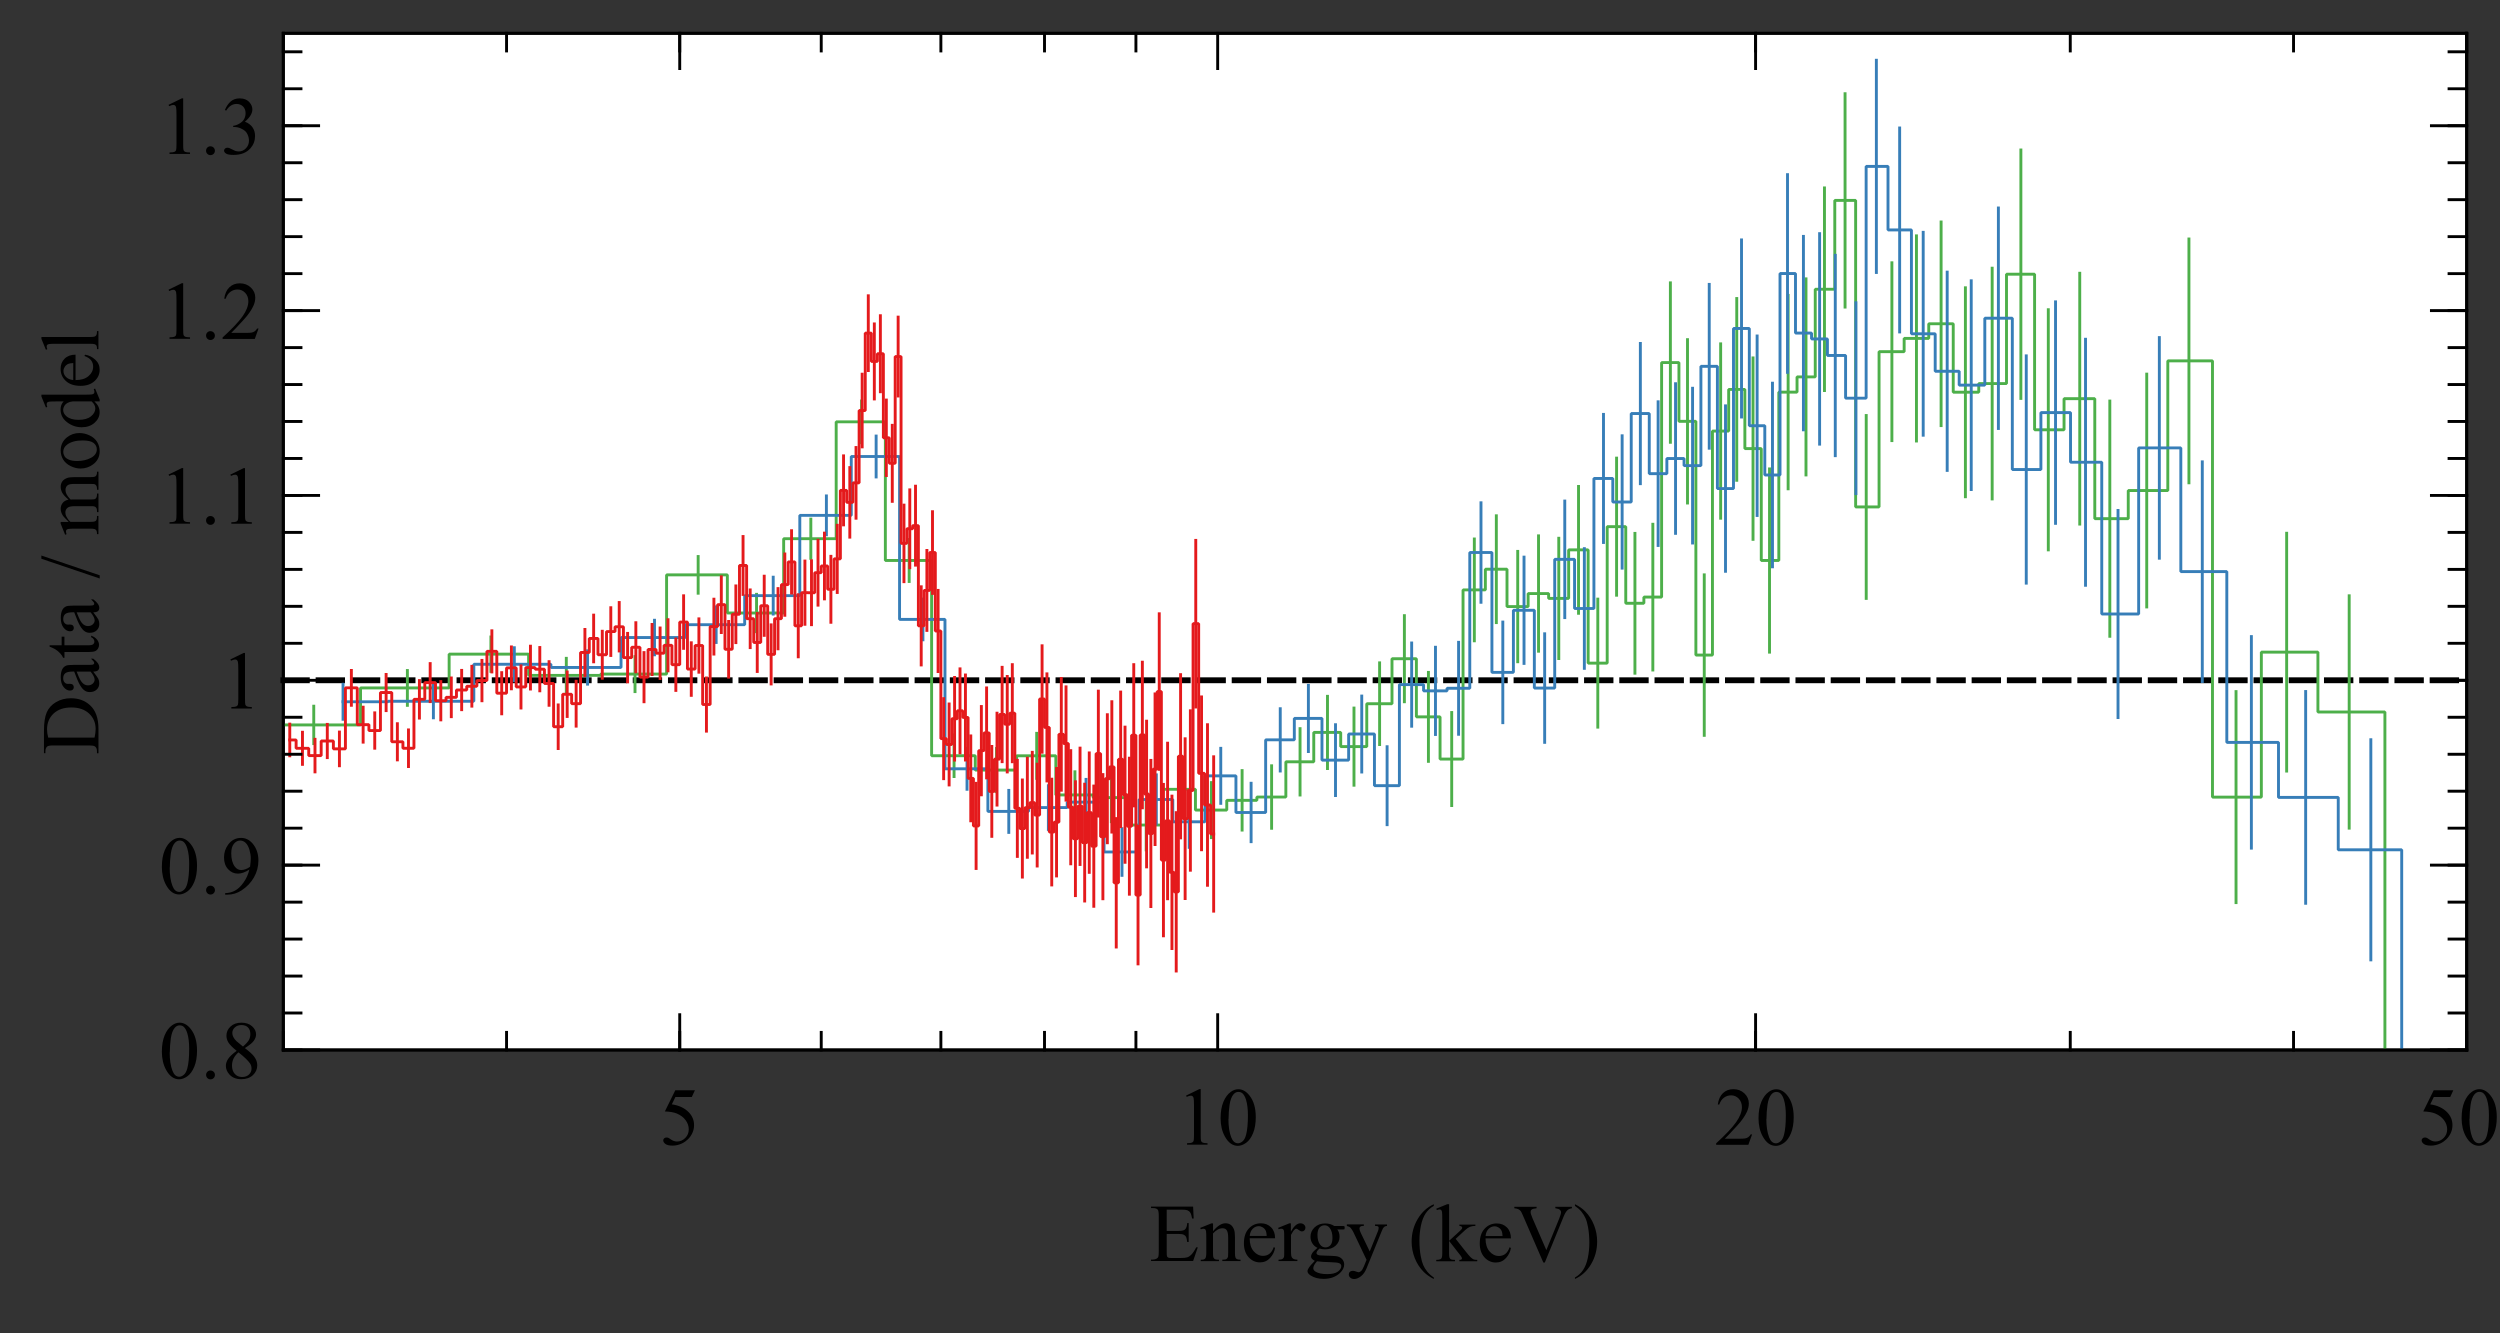 <?xml version="1.0" standalone="no"?>
<!DOCTYPE svg PUBLIC "-//W3C//DTD SVG 1.1//EN"
  "http://www.w3.org/Graphics/SVG/1.1/DTD/svg11.dtd">
<svg width="566.92px" height="302.36px" version="1.1"
    xmlns="http://www.w3.org/2000/svg"
    xmlns:xlink="http://www.w3.org/1999/xlink">
<rect width="100%" height="100%" fill="#333333" stroke="none"/>
<desc>Veusz output document</desc>
<defs>
<clipPath id="c0">
<path d="m0,0l566.92,0l0,302.36l-566.92,0l0,-302.36"/>
</clipPath>
<clipPath id="c1">
<path d="m64.25,7.55l495.11,0l0,230.55l-495.11,0l0,-230.55"/>
</clipPath>
</defs>
<g stroke-linejoin="bevel" stroke-linecap="square" stroke="#000000" fill-rule="evenodd">
<g clip-path="url(#c0)">
<g fill="#ffffff" stroke-width="0.66">
<path d="m64.25,7.55l495.11,0l0,230.55l-495.11,0l0,-230.55"/>
</g>
<g fill="#000000" stroke-dasharray="5.33,2.66" stroke-linecap="butt" stroke-width="1.33">
<g transform="translate(64.25,154.27)">
<path d="M0,0l495.11,0"/>
</g>
</g>
</g>
<g clip-path="url(#c1)">
<g fill="none" stroke="#4daf4a" stroke-width="0.66">
<polyline fill="none" points="63.58,164.39 71.15,164.39 81.76,164.39 81.76,156 92.38,156 101.85,156 101.85,148.34 111.32,148.34 119.87,148.34 119.87,153.15 128.42,153.15 136.21,153.15 136.21,152.86 144,152.86 151.16,152.86 151.16,130.36 158.32,130.36 164.94,130.36 164.94,139.01 171.56,139.01 177.71,139.01 177.71,122.16 183.87,122.16 189.62,122.16 189.62,95.66 195.37,95.66 200.77,95.66 200.77,127.1 206.17,127.1 211.26,127.1 211.26,171.38 216.35,171.38 221.16,171.38 221.16,174.63 225.97,174.63 230.53,174.63 230.53,171.39 235.09,171.39 239.43,171.39 239.43,180.27 243.76,180.27 247.89,180.27 247.89,180.87 252.02,180.87 255.97,180.87 255.97,187.09 259.92,187.09 263.69,187.09 263.69,178.99 267.47,178.99 271.09,178.99 271.09,183.7 274.71,183.7 278.19,183.7 278.19,181.49 281.67,181.49 285.02,181.49 285.02,180.74 288.36,180.74 291.59,180.74 291.59,172.75 294.81,172.75 297.92,172.75 297.92,166.09 301.03,166.09 304.03,166.09 304.03,169.31 307.04,169.31 309.94,169.31 309.94,159.58 312.85,159.58 315.66,159.58 315.66,149.38 318.47,149.38 321.19,149.38 321.19,162.56 323.92,162.56 326.56,162.56 326.56,172.13 329.2,172.13 331.77,172.13 331.77,133.77 334.33,133.77 336.83,133.77 336.83,129.08 339.32,129.08 341.74,129.08 341.74,137.55 344.17,137.55 346.53,137.55 346.53,134.6 348.89,134.6 351.18,134.6 351.18,135.7 353.48,135.7 355.72,135.7 355.72,124.69 357.96,124.69 360.14,124.69 360.14,150.38 362.33,150.38 364.46,150.38 364.46,119.43 366.59,119.43 368.67,119.43 368.67,136.8 370.75,136.8 372.78,136.8 372.78,135.4 374.81,135.4 376.8,135.4 376.8,82.22 378.79,82.22 380.73,82.22 380.73,95.54 382.67,95.54 384.57,95.54 384.57,148.55 386.47,148.55 388.33,148.55 388.33,97.75 390.19,97.75 392.01,97.75 392.01,88.31 393.84,88.31 395.68,88.31 395.68,101.73 397.53,101.73 399.4,101.73 399.4,127.1 401.27,127.1 403.38,127.1 403.38,88.92 405.49,88.92 407.51,88.92 407.51,85.47 409.54,85.47 411.64,85.47 411.64,65.59 413.73,65.59 416.07,65.59 416.07,45.44 418.4,45.44 420.8,45.44 420.8,114.96 423.2,114.96 426.11,114.96 426.11,79.75 429.02,79.75 431.8,79.75 431.8,76.74 434.59,76.74 437.38,76.74 437.38,73.42 440.18,73.42 442.93,73.42 442.93,88.94 445.69,88.94 448.72,88.94 448.72,86.98 451.76,86.98 455.01,86.98 455.01,62.18 458.27,62.18 461.38,62.18 461.38,97.46 464.49,97.46 468.06,97.46 468.06,90.41 471.62,90.41 475.03,90.41 475.03,117.62 478.44,117.62 482.62,117.62 482.62,111.24 486.81,111.24 491.59,111.24 491.59,81.83 496.38,81.83 501.72,81.83 501.72,180.76 507.06,180.76 512.8,180.76 512.8,147.88 518.54,147.88 525.63,147.88 525.63,161.46 532.72,161.46 540.82,161.46 540.82,238.77"/>
</g>
<g fill="none" stroke="#4daf4a" stroke-linecap="butt" stroke-width="0.66">
<path d="M71.15,168.63l0,-8.49M92.38,159.95l0,-7.9M111.32,152.24l0,-7.79M128.42,157.03l0,-7.74M144,156.83l0,-7.93M158.32,134.52l0,-8.32M171.56,143.25l0,-8.47M183.87,126.62l0,-8.9M195.37,100.4l0,-9.47M206.17,131.86l0,-9.52M216.35,176.1l0,-9.44M225.97,179.53l0,-9.79M235.09,176.5l0,-10.21M243.76,185.52l0,-10.5M252.02,186.33l0,-10.91M259.92,192.72l0,-11.25M267.47,184.91l0,-11.85M274.71,189.94l0,-12.47M281.67,188.24l0,-13.5M288.36,187.82l0,-14.16M294.81,180.28l0,-15.04M301.03,174.28l0,-16.38M307.04,178.06l0,-17.5M312.85,168.84l0,-18.53M318.47,159.14l0,-19.53M323.92,172.65l0,-20.17M329.2,182.67l0,-21.09M334.33,145.32l0,-23.1M339.32,141.19l0,-24.23M344.17,150.06l0,-25.02M348.89,147.68l0,-26.16M353.48,149.34l0,-27.28M357.96,139.07l0,-28.75M362.33,164.9l0,-29.04M366.59,134.97l0,-31.08M370.75,152.66l0,-31.71M374.81,151.93l0,-33.05M378.79,100.3l0,-36.15M382.67,114.07l0,-37.04M386.47,166.75l0,-36.39M390.19,117.51l0,-39.53M393.84,108.91l0,-41.21M397.53,122.31l0,-41.15M401.27,147.89l0,-41.56M405.49,110.85l0,-43.86M409.54,107.7l0,-44.46M413.73,88.56l0,-45.95M418.4,69.64l0,-48.39M423.2,135.7l0,-41.48M429.02,99.92l0,-40.33M434.59,100l0,-46.52M440.18,96.51l0,-46.17M445.69,112.64l0,-47.38M451.76,113.15l0,-52.33M458.27,90.34l0,-56.33M464.49,124.69l0,-54.45M471.62,118.84l0,-56.87M478.44,144.29l0,-53.35M486.81,137.63l0,-52.79M496.38,109.48l0,-55.29M507.06,204.69l0,-47.86M518.54,174.86l0,-53.94M532.72,187.8l0,-52.69"/>
</g>
<g fill="none" stroke="#377eb8" stroke-width="0.66">
<polyline fill="none" points="77.79,159.14 88.03,159.14 88.03,159.02 98.28,159.02 107.45,159.02 107.45,150.63 116.63,150.63 124.93,150.63 124.93,151.36 133.24,151.36 140.83,151.36 140.83,144.57 148.42,144.57 155.41,144.57 155.41,141.66 162.4,141.66 168.87,141.66 168.87,135.07 175.34,135.07 181.37,135.07 181.37,116.87 187.4,116.87 193.04,116.87 193.04,103.52 198.68,103.52 203.99,103.52 203.99,140.46 209.29,140.46 214.29,140.46 214.29,174.34 219.29,174.34 224.02,174.34 224.02,184 228.76,184 233.25,184 233.25,183.13 237.74,183.13 242.01,183.13 242.01,181.9 246.28,181.9 250.36,181.9 250.36,193.2 254.43,193.2 258.32,193.2 258.32,181.3 262.22,181.3 265.95,181.3 265.95,186.36 269.68,186.36 273.25,186.36 273.25,175.94 276.83,175.94 280.27,175.94 280.27,184.25 283.71,184.25 287.01,184.25 287.01,167.77 290.32,167.77 293.51,167.77 293.51,162.91 296.7,162.91 299.78,162.91 299.78,172.37 302.85,172.37 305.83,172.37 305.83,166.45 308.8,166.45 311.68,166.45 311.68,178.16 314.55,178.16 317.34,178.16 317.34,155.24 320.12,155.24 322.82,155.24 322.82,156.67 325.52,156.67 328.14,156.67 328.14,156.08 330.76,156.08 333.3,156.08 333.3,125.29 335.84,125.29 338.32,125.29 338.32,152.47 340.79,152.47 343.19,152.47 343.19,138.39 345.6,138.39 347.94,138.39 347.94,156.03 350.28,156.03 352.56,156.03 352.56,126.84 354.84,126.84 357.06,126.84 357.06,137.99 359.28,137.99 361.45,137.99 361.45,108.5 363.62,108.5 365.73,108.5 365.73,113.84 367.85,113.84 369.91,113.84 369.91,93.78 371.98,93.78 374,93.78 374,107.41 376.01,107.41 377.99,107.41 377.99,103.98 379.96,103.98 381.89,103.98 381.89,105.59 383.82,105.59 385.71,105.59 385.71,83.07 387.6,83.07 389.45,83.07 389.45,110.79 391.29,110.79 393.1,110.79 393.1,74.49 394.92,74.49 396.69,74.49 396.69,96.54 398.46,96.54 400.2,96.54 400.2,107.71 401.94,107.71 403.65,107.71 403.65,62.03 405.35,62.03 407.16,62.03 407.16,75.53 408.96,75.53 410.8,75.53 410.8,76.86 412.63,76.86 414.4,76.86 414.4,80.61 416.18,80.61 418.52,80.61 418.52,90.29 420.86,90.29 423.18,90.29 423.18,37.73 425.5,37.73 428.14,37.73 428.14,52.14 430.78,52.14 433.45,52.14 433.45,75.69 436.12,75.69 438.84,75.69 438.84,84.19 441.56,84.19 444.28,84.19 444.28,87.34 447.01,87.34 450.09,87.34 450.09,72.16 453.17,72.16 456.33,72.16 456.33,106.47 459.49,106.47 462.81,106.47 462.81,93.56 466.13,93.56 469.53,93.56 469.53,104.82 472.93,104.82 476.61,104.82 476.61,139.23 480.3,139.23 484.98,139.23 484.98,101.57 489.67,101.57 494.54,101.57 494.54,129.62 499.41,129.62 504.97,129.62 504.97,168.35 510.54,168.35 516.69,168.35 516.69,180.83 522.85,180.83 530.24,180.83 530.24,192.71 537.63,192.71 544.63,192.71 544.63,238.77"/>
</g>
<g fill="none" stroke="#377eb8" stroke-linecap="butt" stroke-width="0.66">
<path d="M77.79,163.11l0,-7.94M98.28,162.78l0,-7.52M116.63,154.37l0,-7.48M133.24,155.14l0,-7.56M148.42,148.49l0,-7.84M162.4,145.7l0,-8.08M175.34,139.25l0,-8.36M187.4,121.27l0,-8.81M198.68,108.15l0,-9.26M209.29,145.09l0,-9.25M219.29,178.98l0,-9.27M228.76,188.77l0,-9.53M237.74,188.09l0,-9.91M246.28,187.06l0,-10.32M254.43,198.5l0,-10.59M262.22,186.88l0,-11.17M269.68,192.15l0,-11.57M276.83,182.18l0,-12.48M283.71,190.87l0,-13.25M290.32,174.84l0,-14.13M296.7,170.42l0,-15.01M302.85,180.4l0,-16.05M308.8,175.06l0,-17.22M314.55,187.01l0,-17.68M320.12,164.68l0,-18.87M325.52,166.56l0,-19.78M330.76,166.51l0,-20.85M335.84,136.57l0,-22.56M340.79,163.88l0,-22.81M345.6,150.44l0,-24.1M350.28,168.34l0,-24.62M354.84,140.06l0,-26.43M359.28,151.56l0,-27.14M363.62,123.02l0,-29.05M367.85,128.84l0,-30.01M371.98,109.68l0,-31.79M376.01,123.7l0,-32.59M379.96,120.94l0,-33.92M383.82,123.14l0,-35.1M387.6,101.64l0,-37.15M391.29,129.55l0,-37.51M394.92,94.57l0,-40.16M398.46,116.9l0,-40.71M401.94,128.54l0,-41.64M405.35,84.44l0,-44.83M408.96,97.47l0,-43.87M412.63,100.72l0,-47.73M416.18,103.33l0,-45.43M420.86,111.93l0,-43.26M425.5,61.79l0,-48.12M430.78,75.27l0,-46.24M436.12,98.69l0,-46M441.56,106.68l0,-44.97M447.01,111.02l0,-47.35M453.17,97.17l0,-50.01M459.49,132.24l0,-51.54M466.13,118.68l0,-50.23M472.93,132.72l0,-55.79M480.3,162.71l0,-46.95M489.67,126.58l0,-50.02M499.41,154.53l0,-49.8M510.54,192.33l0,-47.97M522.85,204.84l0,-48.02M537.63,217.67l0,-49.92"/>
</g>
<g fill="none" stroke="#e41a1c" stroke-width="0.66">
<polyline fill="none" points="65.71,167.8 67.15,167.8 67.15,169.69 68.59,169.69 70.01,169.69 70.01,171.35 71.43,171.35 72.83,171.35 72.83,168.03 74.22,168.03 75.6,168.03 75.6,169.82 76.97,169.82 78.33,169.82 78.33,155.98 79.68,155.98 81.02,155.98 81.02,164.33 82.35,164.33 83.66,164.33 83.66,165.67 84.98,165.67 86.27,165.67 86.27,157.04 87.56,157.04 88.84,157.04 88.84,168.21 90.11,168.21 91.37,168.21 91.37,169.68 92.63,169.68 93.87,169.68 93.87,158.58 95.11,158.58 96.33,158.58 96.33,154.79 97.55,154.79 98.76,154.79 98.76,158.91 99.96,158.91 101.15,158.91 101.15,158.13 102.34,158.13 103.51,158.13 103.51,156.47 104.69,156.47 105.84,156.47 105.84,155.62 107,155.62 108.14,155.62 108.14,154.32 109.29,154.32 110.42,154.32 110.42,147.7 111.54,147.7 112.66,147.7 112.66,157.2 113.77,157.2 114.87,157.2 114.87,151.45 115.97,151.45 117.06,151.45 117.06,155.77 118.14,155.77 119.22,155.77 119.22,151.39 120.29,151.39 121.35,151.39 121.35,151.75 122.41,151.75 123.46,151.75 123.46,154.99 124.51,154.99 125.54,154.99 125.54,164.8 126.58,164.8 127.6,164.8 127.6,157.44 128.62,157.44 129.63,157.44 129.63,159.57 130.65,159.57 131.65,159.57 131.65,147.96 132.64,147.96 133.63,147.96 133.63,144.78 134.62,144.78 135.6,144.78 135.6,148.47 136.58,148.47 137.54,148.47 137.54,143.22 138.51,143.22 139.47,143.22 139.47,142.13 140.42,142.13 141.37,142.13 141.37,149.13 142.32,149.13 143.25,149.13 143.25,146.78 144.19,146.78 145.12,146.78 145.12,153.55 146.04,153.55 146.96,153.55 146.96,147.28 147.87,147.28 148.78,147.28 148.78,148.13 149.69,148.13 150.59,148.13 150.59,146.34 151.48,146.34 152.37,146.34 152.37,150.73 153.26,150.73 154.14,150.73 154.14,141.06 155.02,141.06 155.89,141.06 155.89,151.72 156.76,151.72 157.63,151.72 157.63,146.38 158.49,146.38 159.34,146.38 159.34,159.76 160.2,159.76 161.04,159.76 161.04,142.09 161.89,142.09 162.73,142.09 162.73,137.12 163.57,137.12 164.4,137.12 164.4,147.23 165.23,147.23 166.05,147.23 166.05,139.3 166.87,139.3 167.69,139.3 167.69,128.23 168.5,128.23 169.31,128.23 169.31,140.3 170.12,140.3 170.92,140.3 170.92,145.69 171.72,145.69 172.51,145.69 172.51,137.36 173.3,137.36 174.09,137.36 174.09,148.39 174.87,148.39 175.65,148.39 175.65,140.3 176.43,140.3 177.2,140.3 177.2,132.57 177.97,132.57 178.74,132.57 178.74,127.42 179.5,127.42 180.26,127.42 180.26,141.91 181.02,141.91 181.77,141.91 181.77,134.4 182.53,134.4 183.27,134.4 183.27,134.41 184.02,134.41 184.76,134.41 184.76,129.87 185.5,129.87 186.23,129.87 186.23,128.35 186.96,128.35 187.69,128.35 187.69,133.63 188.42,133.63 189.14,133.63 189.14,126.73 189.86,126.73 190.57,126.73 190.57,111.2 191.29,111.2 192,111.2 192,113.92 192.71,113.92 193.41,113.92 193.41,109.5 194.12,109.5 194.82,109.5 194.82,93.1 195.51,93.1 196.21,93.1 196.21,75.54 196.9,75.54 197.59,75.54 197.59,81.96 198.27,81.96 198.96,81.96 198.96,80.22 199.64,80.22 200.32,80.22 200.32,99.28 200.99,99.28 201.66,99.28 201.66,105.06 202.34,105.06 203,105.06 203,80.86 203.67,80.86 204.33,80.86 204.33,123.21 204.99,123.21 205.65,123.21 205.65,119.9 206.31,119.9 206.96,119.9 206.96,119.2 207.61,119.2 208.26,119.2 208.26,141.92 208.9,141.92 209.55,141.92 209.55,133.89 210.19,133.89 210.83,133.89 210.83,125.29 211.46,125.29 212.1,125.29 212.1,143.09 212.73,143.09 213.36,143.09 213.36,167.5 213.99,167.5 214.61,167.5 214.61,168.82 215.23,168.82 215.85,168.82 215.85,162.99 216.47,162.99 217.09,162.99 217.09,161.19 217.7,161.19 218.32,161.19 218.32,162.69 218.93,162.69 219.53,162.69 219.53,176.51 220.14,176.51 220.74,176.51 220.74,187.29 221.35,187.29 221.94,187.29 221.94,170.22 222.54,170.22 223.14,170.22 223.14,166.2 223.73,166.2 224.32,166.2 224.32,179.46 224.91,179.46 225.5,179.46 225.5,172.15 226.09,172.15 226.67,172.15 226.67,162.02 227.25,162.02 227.83,162.02 227.83,164.23 228.41,164.23 228.98,164.23 228.98,161.73 229.56,161.73 230.13,161.73 230.13,183.3 230.7,183.3 231.27,183.3 231.27,187.88 231.84,187.88 232.4,187.88 232.4,183.17 232.97,183.17 233.53,183.17 233.53,182.02 234.09,182.02 234.64,182.02 234.64,184.83 235.2,184.83 235.75,184.83 235.75,158.51 236.31,158.51 236.86,158.51 236.86,164.96 237.41,164.96 237.95,164.96 237.95,188.68 238.5,188.68 239.04,188.68 239.04,186.44 239.59,186.44 240.13,186.44 240.13,166.52 240.67,166.52 241.2,166.52 241.2,168.61 241.74,168.61 242.27,168.61 242.27,183.05 242.81,183.05 243.34,183.05 243.34,190.18 243.87,190.18 244.39,190.18 244.39,182.83 244.92,182.83 245.44,182.83 245.44,191.08 245.97,191.08 246.49,191.08 246.49,184.28 247.01,184.28 247.53,184.28 247.53,191.88 248.04,191.88 248.56,191.88 248.56,170.89 249.07,170.89 249.58,170.89 249.58,189.73 250.1,189.73 250.61,189.73 250.61,176.59 251.11,176.59 251.62,176.59 251.62,173.91 252.13,173.91 252.63,173.91 252.63,200.19 253.13,200.19 253.63,200.19 253.63,172.19 254.13,172.19 254.63,172.19 254.63,180.21 255.12,180.21 255.62,180.21 255.62,187.36 256.11,187.36 256.61,187.36 256.61,166.73 257.1,166.73 257.59,166.73 257.59,202.97 258.07,202.97 258.56,202.97 258.56,166.67 259.05,166.67 259.53,166.67 259.53,180.06 260.01,180.06 260.49,180.06 260.49,189 260.98,189 261.45,189 261.45,174.43 261.93,174.43 262.41,174.43 262.41,156.83 262.88,156.83 263.36,156.83 263.36,195.03 263.83,195.03 264.3,195.03 264.3,186.16 264.77,186.16 265.26,186.16 265.26,197.81 265.76,197.81 266.24,197.81 266.24,202.24 266.73,202.24 267.22,202.24 267.22,171.5 267.72,171.5 268.23,171.5 268.23,185.64 268.75,185.64 269.34,185.64 269.34,179.26 269.94,179.26 270.55,179.26 270.55,141.43 271.16,141.43 271.82,141.43 271.82,175.37 272.47,175.37 273.15,175.37 273.15,182.55 273.82,182.55 274.52,182.55 274.52,189.12 275.22,189.12"/>
</g>
<g fill="none" stroke="#e41a1c" stroke-linecap="butt" stroke-width="0.66">
<path d="M65.71,171.4l0,-7.19M68.59,173.33l0,-7.28M71.43,175.04l0,-7.38M74.22,171.8l0,-7.53M76.97,173.65l0,-7.65M79.68,159.93l0,-7.89M82.35,168.29l0,-7.92M84.98,169.67l0,-8.01M87.56,161.14l0,-8.2M90.11,172.32l0,-8.2M92.63,173.82l0,-8.29M95.11,162.83l0,-8.49M97.55,159.1l0,-8.62M99.96,163.25l0,-8.68M102.34,162.52l0,-8.78M104.69,160.93l0,-8.91M107,160.13l0,-9.03M109.29,158.9l0,-9.15M111.54,152.37l0,-9.33M113.77,161.87l0,-9.34M115.97,156.2l0,-9.5M118.14,160.55l0,-9.56M120.29,156.25l0,-9.72M122.41,156.66l0,-9.83M124.51,159.94l0,-9.9M126.58,169.75l0,-9.89M128.62,162.48l0,-10.09M130.65,164.66l0,-10.18M132.64,153.17l0,-10.43M134.62,150.07l0,-10.58M136.58,153.8l0,-10.65M138.51,148.64l0,-10.83M140.42,147.61l0,-10.97M142.32,154.63l0,-10.99M144.19,152.35l0,-11.13M146.04,159.14l0,-11.16M147.87,152.96l0,-11.36M149.69,153.86l0,-11.46M151.48,152.14l0,-11.6M153.26,156.56l0,-11.66M155.02,147.02l0,-11.92M156.76,157.68l0,-11.91M158.49,152.44l0,-12.11M160.2,165.8l0,-12.06M161.89,148.32l0,-12.44M163.57,143.44l0,-12.64M165.23,153.55l0,-12.63M166.87,145.73l0,-12.86M168.5,134.8l0,-13.13M170.12,146.85l0,-13.08M171.72,152.27l0,-13.14M173.3,144.07l0,-13.41M174.87,155.09l0,-13.39M176.43,147.13l0,-13.65M177.97,139.53l0,-13.91M179.5,134.49l0,-14.14M181.02,148.94l0,-14.07M182.53,141.57l0,-14.34M184.02,141.66l0,-14.49M185.5,137.23l0,-14.72M186.96,135.8l0,-14.9M188.42,141.12l0,-14.97M189.86,134.35l0,-15.24M191.29,119.03l0,-15.65M192.71,121.81l0,-15.78M194.12,117.52l0,-16.03M195.51,101.34l0,-16.48M196.9,84.02l0,-16.94M198.27,90.47l0,-17.02M199.64,88.84l0,-17.24M200.99,107.84l0,-17.12M202.34,113.69l0,-17.24M203.67,89.8l0,-17.89M204.99,131.9l0,-17.36M206.31,128.73l0,-17.65M207.61,128.15l0,-17.9M208.9,150.78l0,-17.71M210.19,142.95l0,-18.12M211.46,134.56l0,-18.52M212.73,152.29l0,-18.41M213.99,176.58l0,-18.14M215.23,178l0,-18.36M216.47,172.36l0,-18.74M217.7,170.71l0,-19.04M218.93,172.34l0,-19.28M220.14,186.14l0,-19.26M221.35,196.95l0,-19.32M222.54,180.23l0,-20.01M223.73,176.4l0,-20.4M224.91,189.65l0,-20.37M226.09,182.57l0,-20.84M227.25,172.72l0,-21.39M228.41,175.05l0,-21.65M229.56,172.74l0,-22.02M230.7,194.21l0,-21.8M231.84,198.89l0,-22.01M232.97,194.4l0,-22.47M234.09,193.43l0,-22.83M235.2,196.38l0,-23.09M236.31,170.58l0,-24.13M237.41,177.1l0,-24.29M238.5,200.67l0,-23.97M239.59,198.64l0,-24.38M240.67,179.2l0,-25.34M241.74,181.45l0,-25.69M242.81,195.88l0,-25.65M243.87,203.09l0,-25.81M244.92,196.03l0,-26.38M245.97,204.32l0,-26.49M247.01,197.82l0,-27.08M248.04,205.51l0,-27.25M249.07,185.06l0,-28.34M250.1,203.81l0,-28.16M251.11,191.1l0,-29.03M252.13,188.69l0,-29.56M253.13,214.75l0,-29.12M254.13,187.45l0,-30.51M255.12,195.54l0,-30.65M256.11,202.78l0,-30.84M257.1,182.74l0,-32.02M258.07,218.57l0,-31.2M259.05,183.18l0,-33.02M260.01,196.58l0,-33.03M260.98,205.58l0,-33.15M261.93,191.51l0,-34.15M262.88,174.47l0,-35.28M263.83,212.21l0,-34.34M264.77,203.8l0,-35.27M265.76,215.1l0,-34.56M266.73,220.2l0,-35.91M267.72,190.01l0,-37.02M268.75,203.76l0,-36.23M269.94,197.33l0,-36.14M271.16,160.32l0,-37.77M272.47,192.69l0,-34.65M273.82,200.76l0,-36.41M275.22,206.62l0,-35"/>
</g>
</g>
<g clip-path="url(#c0)">
<g fill="none" stroke-linecap="butt" stroke-width="0.66">
<path d="M64.25,238.11l0,-230.55"/>
<path d="M64.25,238.11l4,0M64.25,229.72l4,0M64.25,221.34l4,0M64.25,212.95l4,0M64.25,204.57l4,0M64.25,196.19l4,0M64.25,187.8l4,0M64.25,179.42l4,0M64.25,171.04l4,0M64.25,162.65l4,0M64.25,154.27l4,0M64.25,145.88l4,0M64.25,137.5l4,0M64.25,129.12l4,0M64.25,120.73l4,0M64.25,112.35l4,0M64.25,103.97l4,0M64.25,95.58l4,0M64.25,87.2l4,0M64.25,78.82l4,0M64.25,70.43l4,0M64.25,62.05l4,0M64.25,53.66l4,0M64.25,45.28l4,0M64.25,36.9l4,0M64.25,28.51l4,0M64.25,20.13l4,0M64.25,11.75l4,0"/>
<path d="M64.25,238.11l8,0M64.25,196.19l8,0M64.25,154.27l8,0M64.25,112.35l8,0M64.25,70.43l8,0M64.25,28.51l8,0"/>
</g>
<g fill="none" stroke-width="0.1">
<g transform="matrix(0 -1 1 0 22.32 171.12)">
<path d="m0.31,0l0,-0.33l0.46,0c0.52,0,0.89,-0.16,1.11,-0.5c0.13,-0.2,0.2,-0.65,0.2,-1.35l0,-7.99c0,-0.77,-0.08,-1.25,-0.25,-1.45c-0.23,-0.26,-0.59,-0.4,-1.05,-0.4l-0.46,0l0,-0.33l5.04,0c1.85,0,3.25,0.21,4.22,0.63c0.96,0.42,1.74,1.12,2.32,2.1c0.58,0.98,0.88,2.11,0.88,3.39c0,1.72,-0.52,3.16,-1.57,4.31c-1.17,1.29,-2.96,1.93,-5.36,1.93l-5.53,0m3.53,-0.89c0.77,0.17,1.42,0.25,1.94,0.25c1.41,0,2.58,-0.49,3.51,-1.48c0.93,-0.99,1.39,-2.33,1.39,-4.03c0,-1.71,-0.46,-3.05,-1.39,-4.04c-0.93,-0.98,-2.12,-1.47,-3.58,-1.47c-0.54,0,-1.17,0.08,-1.87,0.26l0,10.52m14.97,-0.31c-0.85,0.66,-1.39,1.04,-1.61,1.15c-0.32,0.15,-0.67,0.22,-1.05,0.22c-0.57,0,-1.05,-0.19,-1.42,-0.59c-0.37,-0.39,-0.56,-0.91,-0.56,-1.56c0,-0.4,0.09,-0.76,0.27,-1.05c0.24,-0.41,0.68,-0.8,1.3,-1.16c0.61,-0.36,1.64,-0.8,3.08,-1.33l0,-0.32c0,-0.83,-0.13,-1.4,-0.39,-1.71c-0.26,-0.31,-0.64,-0.46,-1.15,-0.46c-0.38,0,-0.68,0.1,-0.91,0.31c-0.23,0.2,-0.34,0.44,-0.34,0.71l0.01,0.52c0,0.28,-0.07,0.49,-0.21,0.64c-0.14,0.15,-0.33,0.22,-0.56,0.22c-0.22,0,-0.4,-0.07,-0.55,-0.23c-0.14,-0.15,-0.21,-0.37,-0.21,-0.64c0,-0.52,0.26,-1,0.8,-1.44c0.53,-0.43,1.28,-0.65,2.25,-0.65c0.74,0,1.35,0.12,1.82,0.37c0.35,0.18,0.62,0.48,0.79,0.88c0.1,0.26,0.16,0.79,0.16,1.6l0,2.83c0,0.79,0.01,1.28,0.04,1.46c0.03,0.17,0.08,0.29,0.15,0.36c0.07,0.06,0.15,0.09,0.24,0.09c0.09,0,0.18,-0.02,0.25,-0.06c0.12,-0.07,0.37,-0.3,0.73,-0.66l0,0.51c-0.68,0.91,-1.33,1.36,-1.95,1.36c-0.29,0,-0.53,-0.1,-0.71,-0.31c-0.17,-0.2,-0.26,-0.56,-0.27,-1.05m0,-0.59l0,-3.18c-0.91,0.36,-1.51,0.62,-1.78,0.77c-0.48,0.26,-0.82,0.54,-1.03,0.84c-0.2,0.29,-0.31,0.61,-0.31,0.95c0,0.43,0.13,0.8,0.39,1.09c0.26,0.28,0.56,0.43,0.9,0.43c0.46,0,1.07,-0.3,1.82,-0.91m5.98,-9.31l0,2.74l1.95,0l0,0.63l-1.95,0l0,5.42c0,0.54,0.07,0.9,0.23,1.09c0.15,0.18,0.35,0.28,0.59,0.28c0.2,0,0.39,-0.06,0.58,-0.18c0.18,-0.12,0.33,-0.3,0.43,-0.55l0.35,0c-0.21,0.59,-0.51,1.04,-0.9,1.34c-0.38,0.3,-0.79,0.45,-1.2,0.45c-0.28,0,-0.55,-0.07,-0.82,-0.23c-0.26,-0.15,-0.46,-0.37,-0.59,-0.66c-0.12,-0.28,-0.19,-0.73,-0.19,-1.33l0,-5.62l-1.32,0l0,-0.3c0.33,-0.13,0.67,-0.36,1.02,-0.68c0.35,-0.31,0.66,-0.69,0.93,-1.13c0.14,-0.23,0.33,-0.65,0.58,-1.26l0.28,0m7.5,9.9c-0.85,0.66,-1.39,1.04,-1.61,1.15c-0.32,0.15,-0.67,0.22,-1.05,0.22c-0.57,0,-1.05,-0.19,-1.42,-0.59c-0.37,-0.39,-0.56,-0.91,-0.56,-1.56c0,-0.4,0.09,-0.76,0.27,-1.05c0.24,-0.41,0.68,-0.8,1.3,-1.16c0.61,-0.36,1.64,-0.8,3.08,-1.33l0,-0.32c0,-0.83,-0.13,-1.4,-0.39,-1.71c-0.26,-0.31,-0.64,-0.46,-1.15,-0.46c-0.38,0,-0.68,0.1,-0.91,0.31c-0.23,0.2,-0.34,0.44,-0.34,0.71l0.01,0.52c0,0.28,-0.07,0.49,-0.21,0.64c-0.14,0.15,-0.33,0.22,-0.56,0.22c-0.22,0,-0.4,-0.07,-0.55,-0.23c-0.14,-0.15,-0.21,-0.37,-0.21,-0.64c0,-0.52,0.26,-1,0.8,-1.44c0.53,-0.43,1.28,-0.65,2.25,-0.65c0.74,0,1.35,0.12,1.82,0.37c0.35,0.18,0.62,0.48,0.79,0.88c0.1,0.26,0.16,0.79,0.16,1.6l0,2.83c0,0.79,0.01,1.28,0.04,1.46c0.03,0.17,0.08,0.29,0.15,0.36c0.07,0.06,0.15,0.09,0.24,0.09c0.09,0,0.18,-0.02,0.25,-0.06c0.12,-0.07,0.37,-0.3,0.73,-0.66l0,0.51c-0.68,0.91,-1.33,1.36,-1.95,1.36c-0.29,0,-0.53,-0.1,-0.71,-0.31c-0.17,-0.2,-0.26,-0.56,-0.27,-1.05m0,-0.59l0,-3.18c-0.91,0.36,-1.51,0.62,-1.78,0.77c-0.48,0.26,-0.82,0.54,-1.03,0.84c-0.2,0.29,-0.31,0.61,-0.31,0.95c0,0.43,0.13,0.8,0.39,1.09c0.26,0.28,0.56,0.43,0.9,0.43c0.46,0,1.07,-0.3,1.82,-0.91m12.89,-11.18l-4.48,13.23l-0.73,0l4.48,-13.23l0.73,0m7.69,6.15c0.6,-0.6,0.96,-0.95,1.07,-1.05c0.27,-0.23,0.56,-0.41,0.88,-0.53c0.31,-0.12,0.63,-0.19,0.94,-0.19c0.52,0,0.97,0.15,1.35,0.45c0.37,0.3,0.63,0.74,0.75,1.32c0.62,-0.73,1.15,-1.2,1.58,-1.43c0.43,-0.22,0.87,-0.34,1.33,-0.34c0.44,0,0.83,0.11,1.18,0.34c0.34,0.22,0.61,0.6,0.81,1.11c0.13,0.35,0.2,0.9,0.2,1.66l0,3.59c0,0.52,0.03,0.88,0.11,1.07c0.06,0.13,0.17,0.24,0.33,0.34c0.16,0.09,0.43,0.14,0.8,0.14l0,0.32l-4.12,0l0,-0.32l0.17,0c0.35,0,0.63,-0.07,0.84,-0.21c0.14,-0.09,0.24,-0.25,0.3,-0.46c0.02,-0.1,0.03,-0.39,0.03,-0.88l0,-3.59c0,-0.68,-0.08,-1.16,-0.24,-1.44c-0.23,-0.38,-0.61,-0.58,-1.14,-0.58c-0.32,0,-0.64,0.08,-0.97,0.24c-0.32,0.16,-0.71,0.46,-1.18,0.89l-0.01,0.1l0.01,0.39l0,3.99c0,0.57,0.03,0.92,0.09,1.06c0.06,0.14,0.18,0.25,0.36,0.35c0.17,0.09,0.47,0.14,0.9,0.14l0,0.32l-4.22,0l0,-0.32c0.46,0,0.78,-0.05,0.95,-0.16c0.17,-0.1,0.29,-0.27,0.36,-0.49c0.03,-0.1,0.04,-0.4,0.04,-0.9l0,-3.59c0,-0.68,-0.1,-1.17,-0.3,-1.47c-0.26,-0.38,-0.64,-0.58,-1.12,-0.58c-0.32,0,-0.65,0.08,-0.97,0.26c-0.5,0.26,-0.89,0.56,-1.16,0.9l0,4.48c0,0.54,0.03,0.9,0.11,1.06c0.07,0.16,0.18,0.28,0.33,0.36c0.14,0.08,0.45,0.12,0.9,0.12l0,0.32l-4.13,0l0,-0.32c0.38,0,0.65,-0.04,0.8,-0.12c0.15,-0.08,0.26,-0.21,0.34,-0.39c0.07,-0.17,0.11,-0.52,0.11,-1.04l0,-3.19c0,-0.91,-0.02,-1.51,-0.08,-1.78c-0.04,-0.2,-0.1,-0.33,-0.2,-0.41c-0.09,-0.07,-0.21,-0.11,-0.37,-0.11c-0.17,0,-0.37,0.04,-0.61,0.13l-0.13,-0.32l2.52,-1.02l0.39,0l0,1.78m16.15,-1.78c1.26,0,2.28,0.48,3.04,1.44c0.65,0.82,0.97,1.76,0.97,2.83c0,0.74,-0.17,1.5,-0.53,2.27c-0.35,0.76,-0.85,1.34,-1.48,1.73c-0.63,0.38,-1.33,0.58,-2.1,0.58c-1.26,0,-2.26,-0.5,-3,-1.5c-0.62,-0.84,-0.94,-1.79,-0.94,-2.84c0,-0.76,0.19,-1.52,0.57,-2.28c0.38,-0.75,0.88,-1.31,1.5,-1.68c0.62,-0.36,1.27,-0.54,1.97,-0.54m-0.28,0.59c-0.32,0,-0.64,0.09,-0.97,0.28c-0.32,0.19,-0.58,0.52,-0.78,1c-0.2,0.48,-0.3,1.09,-0.3,1.85c0,1.21,0.24,2.26,0.72,3.15c0.48,0.88,1.12,1.32,1.91,1.32c0.59,0,1.07,-0.24,1.46,-0.73c0.38,-0.48,0.57,-1.32,0.57,-2.51c0,-1.48,-0.31,-2.65,-0.95,-3.5c-0.43,-0.58,-0.98,-0.87,-1.65,-0.87m11.45,7.07c-0.4,0.42,-0.8,0.73,-1.19,0.91c-0.38,0.18,-0.8,0.27,-1.26,0.27c-0.91,0,-1.71,-0.38,-2.39,-1.14c-0.68,-0.76,-1.02,-1.74,-1.02,-2.94c0,-1.19,0.37,-2.29,1.13,-3.29c0.75,-0.99,1.72,-1.49,2.91,-1.49c0.73,0,1.34,0.23,1.82,0.7l0,-1.54c0,-0.95,-0.02,-1.54,-0.06,-1.76c-0.04,-0.21,-0.11,-0.36,-0.21,-0.44c-0.09,-0.07,-0.21,-0.11,-0.36,-0.11c-0.15,0,-0.36,0.04,-0.63,0.14l-0.11,-0.31l2.49,-1.02l0.41,0l0,9.66c0,0.98,0.02,1.57,0.06,1.79c0.04,0.21,0.11,0.36,0.21,0.45c0.1,0.08,0.21,0.12,0.35,0.12c0.16,0,0.38,-0.05,0.65,-0.15l0.1,0.31l-2.48,1.03l-0.42,0l0,-1.19m0,-0.63l0,-4.3c-0.03,-0.41,-0.14,-0.79,-0.32,-1.13c-0.18,-0.34,-0.42,-0.59,-0.72,-0.77c-0.3,-0.17,-0.59,-0.26,-0.88,-0.26c-0.53,0,-1.01,0.24,-1.43,0.72c-0.55,0.63,-0.83,1.55,-0.83,2.77c0,1.22,0.26,2.17,0.8,2.82c0.53,0.65,1.13,0.98,1.78,0.98c0.55,0,1.08,-0.27,1.6,-0.83m4.84,-3.63c0,1.24,0.29,2.21,0.9,2.92c0.6,0.7,1.32,1.05,2.14,1.05c0.54,0,1.02,-0.15,1.42,-0.45c0.4,-0.3,0.74,-0.81,1.01,-1.54l0.28,0.18c-0.12,0.83,-0.49,1.59,-1.11,2.27c-0.61,0.68,-1.38,1.02,-2.31,1.02c-1,0,-1.86,-0.39,-2.57,-1.17c-0.71,-0.78,-1.07,-1.83,-1.07,-3.15c0,-1.43,0.36,-2.54,1.1,-3.34c0.73,-0.8,1.65,-1.2,2.76,-1.2c0.93,0,1.7,0.3,2.31,0.92c0.6,0.61,0.9,1.44,0.9,2.47l-5.77,0m0,-0.52l3.87,0c-0.03,-0.53,-0.09,-0.91,-0.19,-1.13c-0.15,-0.34,-0.37,-0.6,-0.68,-0.8c-0.3,-0.19,-0.61,-0.29,-0.94,-0.29c-0.5,0,-0.95,0.19,-1.35,0.58c-0.39,0.39,-0.63,0.93,-0.69,1.63m9.76,-7.24l0,11.09c0,0.52,0.03,0.87,0.11,1.04c0.07,0.17,0.19,0.29,0.35,0.38c0.15,0.08,0.45,0.13,0.88,0.13l0,0.32l-4.09,0l0,-0.32c0.38,0,0.64,-0.03,0.78,-0.11c0.14,-0.07,0.24,-0.21,0.32,-0.39c0.07,-0.18,0.11,-0.53,0.11,-1.05l0,-7.59c0,-0.94,-0.02,-1.52,-0.06,-1.73c-0.04,-0.21,-0.11,-0.36,-0.2,-0.44c-0.09,-0.07,-0.21,-0.11,-0.36,-0.11c-0.15,0,-0.35,0.04,-0.6,0.14l-0.15,-0.31l2.49,-1.02l0.41,0" fill="#000000" stroke="none" fill-opacity="1"/>
</g>
<path d="m36.71,238.41c0,-1.41,0.21,-2.62,0.63,-3.64c0.42,-1.01,0.99,-1.77,1.69,-2.27c0.54,-0.39,1.11,-0.59,1.69,-0.59c0.94,0,1.8,0.48,2.55,1.45c0.94,1.19,1.41,2.82,1.41,4.87c0,1.43,-0.2,2.65,-0.62,3.66c-0.41,1,-0.94,1.73,-1.58,2.18c-0.64,0.45,-1.26,0.68,-1.85,0.68c-1.18,0,-2.16,-0.69,-2.94,-2.09c-0.66,-1.17,-0.99,-2.59,-0.99,-4.24m1.78,0.22c0,1.7,0.21,3.09,0.63,4.17c0.34,0.9,0.86,1.36,1.55,1.36c0.32,0,0.66,-0.14,1.02,-0.44c0.35,-0.29,0.62,-0.78,0.8,-1.48c0.28,-1.04,0.42,-2.52,0.42,-4.42c0,-1.41,-0.14,-2.59,-0.43,-3.53c-0.21,-0.7,-0.5,-1.19,-0.84,-1.48c-0.24,-0.2,-0.55,-0.3,-0.9,-0.3c-0.41,0,-0.78,0.18,-1.1,0.55c-0.43,0.5,-0.73,1.29,-0.89,2.38c-0.15,1.08,-0.23,2.15,-0.23,3.2m9.22,4.11c0.28,0,0.52,0.09,0.72,0.29c0.19,0.19,0.29,0.43,0.29,0.71c0,0.28,-0.09,0.51,-0.29,0.71c-0.19,0.19,-0.43,0.29,-0.71,0.29c-0.28,0,-0.51,-0.09,-0.71,-0.29c-0.19,-0.19,-0.29,-0.43,-0.29,-0.71c0,-0.28,0.09,-0.52,0.29,-0.72c0.19,-0.19,0.43,-0.29,0.71,-0.29m5.92,-4.46c-0.98,-0.8,-1.61,-1.44,-1.89,-1.93c-0.28,-0.48,-0.42,-0.99,-0.42,-1.51c0,-0.8,0.31,-1.49,0.93,-2.07c0.62,-0.58,1.44,-0.87,2.47,-0.87c0.99,0,1.8,0.27,2.41,0.81c0.6,0.54,0.91,1.15,0.91,1.85c0,0.46,-0.16,0.93,-0.49,1.41c-0.32,0.48,-1.01,1.04,-2.05,1.69c1.07,0.82,1.78,1.47,2.12,1.95c0.46,0.62,0.69,1.27,0.69,1.96c0,0.87,-0.33,1.61,-0.99,2.23c-0.66,0.61,-1.53,0.92,-2.61,0.92c-1.17,0,-2.09,-0.36,-2.74,-1.1c-0.52,-0.59,-0.78,-1.23,-0.78,-1.93c0,-0.54,0.18,-1.09,0.55,-1.62c0.36,-0.53,1,-1.13,1.9,-1.78m1.43,-0.97c0.73,-0.65,1.19,-1.17,1.38,-1.55c0.19,-0.38,0.29,-0.81,0.29,-1.29c0,-0.63,-0.17,-1.13,-0.53,-1.5c-0.35,-0.36,-0.84,-0.54,-1.47,-0.54c-0.62,0,-1.12,0.17,-1.51,0.53c-0.38,0.35,-0.58,0.77,-0.58,1.26c0,0.31,0.08,0.63,0.24,0.94c0.16,0.31,0.39,0.61,0.68,0.9l1.49,1.24m-1,1.32c-0.5,0.42,-0.87,0.89,-1.12,1.39c-0.24,0.5,-0.36,1.04,-0.36,1.62c0,0.78,0.21,1.41,0.64,1.88c0.42,0.47,0.97,0.7,1.63,0.7c0.65,0,1.18,-0.18,1.57,-0.55c0.39,-0.37,0.59,-0.82,0.59,-1.35c0,-0.43,-0.11,-0.83,-0.34,-1.17c-0.43,-0.64,-1.3,-1.48,-2.62,-2.52" fill="#000000" stroke="none" fill-opacity="1"/>
<path d="m36.71,196.5c0,-1.41,0.21,-2.62,0.63,-3.64c0.42,-1.01,0.99,-1.77,1.69,-2.27c0.54,-0.39,1.11,-0.59,1.69,-0.59c0.94,0,1.8,0.48,2.55,1.45c0.94,1.19,1.41,2.82,1.41,4.87c0,1.43,-0.2,2.65,-0.62,3.66c-0.41,1,-0.94,1.73,-1.58,2.18c-0.64,0.45,-1.26,0.68,-1.85,0.68c-1.18,0,-2.16,-0.69,-2.94,-2.09c-0.66,-1.17,-0.99,-2.59,-0.99,-4.24m1.78,0.22c0,1.7,0.21,3.09,0.63,4.17c0.34,0.9,0.86,1.36,1.55,1.36c0.32,0,0.66,-0.14,1.02,-0.44c0.35,-0.29,0.62,-0.78,0.8,-1.48c0.28,-1.04,0.42,-2.52,0.42,-4.42c0,-1.41,-0.14,-2.59,-0.43,-3.53c-0.21,-0.7,-0.5,-1.19,-0.84,-1.48c-0.24,-0.2,-0.55,-0.3,-0.9,-0.3c-0.41,0,-0.78,0.18,-1.1,0.55c-0.43,0.5,-0.73,1.29,-0.89,2.38c-0.15,1.08,-0.23,2.15,-0.23,3.2m9.22,4.11c0.28,0,0.52,0.09,0.72,0.29c0.19,0.19,0.29,0.43,0.29,0.71c0,0.28,-0.09,0.51,-0.29,0.71c-0.19,0.19,-0.43,0.29,-0.71,0.29c-0.28,0,-0.51,-0.09,-0.71,-0.29c-0.19,-0.19,-0.29,-0.43,-0.29,-0.71c0,-0.28,0.09,-0.52,0.29,-0.72c0.19,-0.19,0.43,-0.29,0.71,-0.29m3.32,2.02l0,-0.33c0.79,-0.01,1.52,-0.19,2.2,-0.55c0.68,-0.35,1.34,-0.97,1.97,-1.86c0.63,-0.88,1.07,-1.86,1.32,-2.93c-0.95,0.61,-1.82,0.92,-2.59,0.92c-0.87,0,-1.61,-0.33,-2.23,-1c-0.62,-0.67,-0.93,-1.56,-0.93,-2.67c0,-1.08,0.31,-2.04,0.93,-2.89c0.74,-1.02,1.72,-1.54,2.93,-1.54c1.01,0,1.88,0.42,2.61,1.26c0.88,1.04,1.33,2.32,1.33,3.85c0,1.37,-0.33,2.65,-1.01,3.84c-0.67,1.19,-1.61,2.17,-2.82,2.96c-0.98,0.64,-2.04,0.96,-3.2,0.96l-0.52,0m5.66,-6.36c0.1,-0.79,0.16,-1.42,0.16,-1.89c0,-0.59,-0.1,-1.22,-0.3,-1.91c-0.2,-0.68,-0.48,-1.2,-0.85,-1.57c-0.36,-0.36,-0.78,-0.54,-1.25,-0.54c-0.54,0,-1.01,0.24,-1.42,0.73c-0.4,0.48,-0.61,1.21,-0.61,2.17c0,1.28,0.27,2.28,0.81,3.01c0.39,0.52,0.88,0.78,1.46,0.78c0.28,0,0.61,-0.06,0.99,-0.2c0.38,-0.13,0.72,-0.32,1.01,-0.56" fill="#000000" stroke="none" fill-opacity="1"/>
<path d="m52.25,149.53l3.01,-1.47l0.3,0l0,10.45c0,0.69,0.02,1.12,0.08,1.29c0.05,0.17,0.17,0.3,0.36,0.39c0.18,0.09,0.55,0.14,1.11,0.15l0,0.33l-4.65,0l0,-0.33c0.58,-0.01,0.96,-0.06,1.13,-0.15c0.17,-0.08,0.28,-0.2,0.35,-0.35c0.06,-0.14,0.1,-0.59,0.1,-1.33l0,-6.68c0,-0.9,-0.03,-1.47,-0.09,-1.73c-0.04,-0.19,-0.12,-0.33,-0.23,-0.42c-0.11,-0.09,-0.24,-0.13,-0.4,-0.13c-0.22,0,-0.53,0.09,-0.94,0.28l-0.13,-0.28" fill="#000000" stroke="none" fill-opacity="1"/>
<path d="m38.23,107.61l3.01,-1.47l0.3,0l0,10.45c0,0.69,0.02,1.12,0.08,1.29c0.05,0.17,0.17,0.3,0.36,0.39c0.18,0.09,0.55,0.14,1.11,0.15l0,0.33l-4.65,0l0,-0.33c0.58,-0.01,0.96,-0.06,1.13,-0.15c0.17,-0.08,0.28,-0.2,0.35,-0.35c0.06,-0.14,0.1,-0.59,0.1,-1.33l0,-6.68c0,-0.9,-0.03,-1.47,-0.09,-1.73c-0.04,-0.19,-0.12,-0.33,-0.23,-0.42c-0.11,-0.09,-0.24,-0.13,-0.4,-0.13c-0.22,0,-0.53,0.09,-0.94,0.28l-0.13,-0.28m9.49,9.39c0.28,0,0.52,0.09,0.72,0.29c0.19,0.19,0.29,0.43,0.29,0.71c0,0.28,-0.09,0.51,-0.29,0.71c-0.19,0.19,-0.43,0.29,-0.71,0.29c-0.28,0,-0.51,-0.09,-0.71,-0.29c-0.19,-0.19,-0.29,-0.43,-0.29,-0.71c0,-0.28,0.09,-0.52,0.29,-0.72c0.19,-0.19,0.43,-0.29,0.71,-0.29m4.52,-9.39l3.01,-1.47l0.3,0l0,10.45c0,0.69,0.02,1.12,0.08,1.29c0.05,0.17,0.17,0.3,0.36,0.39c0.18,0.09,0.55,0.14,1.11,0.15l0,0.33l-4.65,0l0,-0.33c0.58,-0.01,0.96,-0.06,1.13,-0.15c0.17,-0.08,0.28,-0.2,0.35,-0.35c0.06,-0.14,0.1,-0.59,0.1,-1.33l0,-6.68c0,-0.9,-0.03,-1.47,-0.09,-1.73c-0.04,-0.19,-0.12,-0.33,-0.23,-0.42c-0.11,-0.09,-0.24,-0.13,-0.4,-0.13c-0.22,0,-0.53,0.09,-0.94,0.28l-0.13,-0.28" fill="#000000" stroke="none" fill-opacity="1"/>
<path d="m38.23,65.69l3.01,-1.47l0.3,0l0,10.45c0,0.69,0.02,1.12,0.08,1.29c0.05,0.17,0.17,0.3,0.36,0.39c0.18,0.09,0.55,0.14,1.11,0.15l0,0.33l-4.65,0l0,-0.33c0.58,-0.01,0.96,-0.06,1.13,-0.15c0.17,-0.08,0.28,-0.2,0.35,-0.35c0.06,-0.14,0.1,-0.59,0.1,-1.33l0,-6.68c0,-0.9,-0.03,-1.47,-0.09,-1.73c-0.04,-0.19,-0.12,-0.33,-0.23,-0.42c-0.11,-0.09,-0.24,-0.13,-0.4,-0.13c-0.22,0,-0.53,0.09,-0.94,0.28l-0.13,-0.28m9.49,9.39c0.28,0,0.52,0.09,0.72,0.29c0.19,0.19,0.29,0.43,0.29,0.71c0,0.28,-0.09,0.51,-0.29,0.71c-0.19,0.19,-0.43,0.29,-0.71,0.29c-0.28,0,-0.51,-0.09,-0.71,-0.29c-0.19,-0.19,-0.29,-0.43,-0.29,-0.71c0,-0.28,0.09,-0.52,0.29,-0.72c0.19,-0.19,0.43,-0.29,0.71,-0.29m10.91,-0.61l-0.86,2.38l-7.3,0l0,-0.33c2.14,-1.96,3.66,-3.56,4.53,-4.8c0.87,-1.24,1.31,-2.37,1.31,-3.4c0,-0.78,-0.24,-1.43,-0.72,-1.93c-0.48,-0.5,-1.05,-0.75,-1.72,-0.75c-0.6,0,-1.15,0.17,-1.63,0.53c-0.48,0.35,-0.84,0.87,-1.07,1.56l-0.33,0c0.15,-1.12,0.54,-1.99,1.17,-2.59c0.63,-0.6,1.41,-0.9,2.36,-0.9c1,0,1.84,0.32,2.51,0.96c0.67,0.64,1,1.4,1,2.28c0,0.62,-0.14,1.25,-0.43,1.88c-0.45,0.98,-1.18,2.03,-2.19,3.13c-1.51,1.65,-2.46,2.65,-2.83,2.99l3.23,0c0.65,0,1.11,-0.02,1.38,-0.07c0.26,-0.04,0.5,-0.14,0.71,-0.29c0.21,-0.14,0.39,-0.36,0.55,-0.63l0.33,0" fill="#000000" stroke="none" fill-opacity="1"/>
<path d="m38.23,23.77l3.01,-1.47l0.3,0l0,10.45c0,0.69,0.02,1.12,0.08,1.29c0.05,0.17,0.17,0.3,0.36,0.39c0.18,0.09,0.55,0.14,1.11,0.15l0,0.33l-4.65,0l0,-0.33c0.58,-0.01,0.96,-0.06,1.13,-0.15c0.17,-0.08,0.28,-0.2,0.35,-0.35c0.06,-0.14,0.1,-0.59,0.1,-1.33l0,-6.68c0,-0.9,-0.03,-1.47,-0.09,-1.73c-0.04,-0.19,-0.12,-0.33,-0.23,-0.42c-0.11,-0.09,-0.24,-0.13,-0.4,-0.13c-0.22,0,-0.53,0.09,-0.94,0.28l-0.13,-0.28m9.49,9.39c0.28,0,0.52,0.09,0.72,0.29c0.19,0.19,0.29,0.43,0.29,0.71c0,0.28,-0.09,0.51,-0.29,0.71c-0.19,0.19,-0.43,0.29,-0.71,0.29c-0.28,0,-0.51,-0.09,-0.71,-0.29c-0.19,-0.19,-0.29,-0.43,-0.29,-0.71c0,-0.28,0.09,-0.52,0.29,-0.72c0.19,-0.19,0.43,-0.29,0.71,-0.29m3.28,-8.25c0.35,-0.83,0.79,-1.47,1.33,-1.93c0.53,-0.45,1.2,-0.68,2.01,-0.68c0.99,0,1.75,0.32,2.28,0.96c0.4,0.48,0.6,0.99,0.6,1.54c0,0.9,-0.56,1.83,-1.69,2.79c0.76,0.29,1.33,0.72,1.72,1.27c0.38,0.55,0.58,1.2,0.58,1.95c0,1.07,-0.34,1.99,-1.02,2.78c-0.88,1.02,-2.17,1.53,-3.86,1.53c-0.83,0,-1.4,-0.1,-1.7,-0.31c-0.3,-0.2,-0.45,-0.42,-0.45,-0.66c0,-0.17,0.07,-0.33,0.21,-0.46c0.14,-0.13,0.31,-0.2,0.51,-0.2c0.15,0,0.3,0.02,0.46,0.07c0.1,0.03,0.33,0.14,0.7,0.33c0.36,0.19,0.61,0.3,0.75,0.34c0.22,0.06,0.46,0.1,0.72,0.1c0.62,0,1.16,-0.24,1.62,-0.72c0.45,-0.48,0.68,-1.05,0.68,-1.7c0,-0.48,-0.1,-0.94,-0.31,-1.4c-0.15,-0.34,-0.33,-0.59,-0.52,-0.77c-0.26,-0.24,-0.62,-0.46,-1.07,-0.66c-0.45,-0.19,-0.92,-0.29,-1.39,-0.29l-0.29,0l0,-0.27c0.48,-0.06,0.96,-0.23,1.44,-0.52c0.48,-0.28,0.83,-0.63,1.05,-1.03c0.21,-0.4,0.32,-0.84,0.32,-1.32c0,-0.62,-0.19,-1.13,-0.58,-1.52c-0.39,-0.38,-0.88,-0.57,-1.46,-0.57c-0.94,0,-1.73,0.5,-2.36,1.51l-0.3,-0.14" fill="#000000" stroke="none" fill-opacity="1"/>
</g>
<g fill="none" stroke-linecap="butt" stroke-width="0.66">
<path d="M559.37,238.11l0,-230.55"/>
<path d="M559.37,238.11l-4,0M559.37,229.72l-4,0M559.37,221.34l-4,0M559.37,212.95l-4,0M559.37,204.57l-4,0M559.37,196.19l-4,0M559.37,187.8l-4,0M559.37,179.42l-4,0M559.37,171.04l-4,0M559.37,162.65l-4,0M559.37,154.27l-4,0M559.37,145.88l-4,0M559.37,137.5l-4,0M559.37,129.12l-4,0M559.37,120.73l-4,0M559.37,112.35l-4,0M559.37,103.97l-4,0M559.37,95.58l-4,0M559.37,87.2l-4,0M559.37,78.82l-4,0M559.37,70.43l-4,0M559.37,62.05l-4,0M559.37,53.66l-4,0M559.37,45.28l-4,0M559.37,36.9l-4,0M559.37,28.51l-4,0M559.37,20.13l-4,0M559.37,11.75l-4,0"/>
<path d="M559.37,238.11l-8,0M559.37,196.19l-8,0M559.37,154.27l-8,0M559.37,112.35l-8,0M559.37,70.43l-8,0M559.37,28.51l-8,0"/>
<path d="M64.25,238.11l495.11,0"/>
<path d="M64.25,238.11l0,-4M114.87,238.11l0,-4M154.14,238.11l0,-4M186.23,238.11l0,-4M213.36,238.11l0,-4M236.86,238.11l0,-4M257.59,238.11l0,-4M398.11,238.11l0,-4M469.47,238.11l0,-4M520.1,238.11l0,-4M559.37,238.11l0,-4"/>
<path d="M276.13,238.11l0,-8M154.14,238.11l0,-8M398.11,238.11l0,-8M559.37,238.11l0,-8"/>
</g>
<g fill="none" stroke-width="0.1">
<path d="m264.57,274.24l0,4.89l2.72,0c0.7,0,1.17,-0.1,1.41,-0.31c0.31,-0.28,0.49,-0.77,0.52,-1.47l0.33,0l0,4.3l-0.33,0c-0.08,-0.6,-0.17,-0.98,-0.25,-1.15c-0.1,-0.21,-0.28,-0.38,-0.53,-0.5c-0.24,-0.12,-0.63,-0.18,-1.15,-0.18l-2.72,0l0,4.08c0,0.54,0.02,0.88,0.07,0.99c0.04,0.11,0.13,0.21,0.25,0.28c0.12,0.07,0.35,0.1,0.69,0.1l2.1,0c0.7,0,1.2,-0.04,1.52,-0.14c0.31,-0.09,0.62,-0.28,0.91,-0.57c0.37,-0.37,0.76,-0.94,1.15,-1.7l0.36,0l-1.06,3.1l-9.54,0l0,-0.33l0.43,0c0.29,0,0.56,-0.07,0.83,-0.21c0.19,-0.09,0.32,-0.24,0.39,-0.43c0.07,-0.19,0.1,-0.59,0.1,-1.19l0,-8.04c0,-0.78,-0.07,-1.26,-0.23,-1.45c-0.21,-0.24,-0.58,-0.36,-1.09,-0.36l-0.43,0l0,-0.33l9.54,0l0.13,2.71l-0.35,0c-0.12,-0.65,-0.26,-1.09,-0.42,-1.34c-0.15,-0.24,-0.38,-0.42,-0.68,-0.55c-0.24,-0.09,-0.67,-0.13,-1.28,-0.13l-3.39,0m10.53,4.86c0.98,-1.18,1.91,-1.77,2.8,-1.77c0.45,0,0.84,0.11,1.17,0.34c0.32,0.22,0.59,0.6,0.78,1.12c0.13,0.36,0.2,0.92,0.2,1.68l0,3.57c0,0.52,0.04,0.88,0.12,1.07c0.06,0.15,0.17,0.27,0.32,0.35c0.14,0.08,0.42,0.12,0.82,0.12l0,0.32l-4.13,0l0,-0.32l0.17,0c0.38,0,0.66,-0.05,0.81,-0.17c0.15,-0.11,0.26,-0.29,0.32,-0.52c0.02,-0.09,0.03,-0.37,0.03,-0.85l0,-3.42c0,-0.76,-0.09,-1.31,-0.29,-1.65c-0.19,-0.34,-0.53,-0.51,-0.99,-0.51c-0.72,0,-1.44,0.39,-2.16,1.18l0,4.41c0,0.56,0.03,0.91,0.1,1.05c0.08,0.17,0.2,0.3,0.35,0.38c0.14,0.08,0.45,0.12,0.9,0.12l0,0.32l-4.13,0l0,-0.32l0.18,0c0.42,0,0.71,-0.1,0.86,-0.32c0.14,-0.21,0.22,-0.62,0.22,-1.23l0,-3.1c0,-1,-0.02,-1.61,-0.06,-1.83c-0.04,-0.21,-0.11,-0.36,-0.21,-0.44c-0.09,-0.07,-0.22,-0.11,-0.37,-0.11c-0.17,0,-0.37,0.04,-0.61,0.13l-0.13,-0.32l2.52,-1.02l0.39,0l0,1.77m8.31,1.62c0,1.24,0.29,2.21,0.9,2.92c0.6,0.7,1.32,1.05,2.14,1.05c0.54,0,1.02,-0.15,1.42,-0.45c0.4,-0.3,0.74,-0.81,1.01,-1.54l0.28,0.18c-0.12,0.83,-0.49,1.59,-1.11,2.27c-0.61,0.68,-1.38,1.02,-2.31,1.02c-1,0,-1.86,-0.39,-2.57,-1.17c-0.71,-0.78,-1.07,-1.83,-1.07,-3.15c0,-1.43,0.36,-2.54,1.1,-3.34c0.73,-0.8,1.65,-1.2,2.76,-1.2c0.93,0,1.7,0.3,2.31,0.92c0.6,0.61,0.9,1.44,0.9,2.47l-5.77,0m0,-0.52l3.87,0c-0.03,-0.53,-0.09,-0.91,-0.19,-1.13c-0.15,-0.34,-0.37,-0.6,-0.68,-0.8c-0.3,-0.19,-0.61,-0.29,-0.94,-0.29c-0.5,0,-0.95,0.19,-1.35,0.58c-0.39,0.39,-0.63,0.93,-0.69,1.63m9.33,-2.86l0,1.88c0.7,-1.25,1.41,-1.88,2.15,-1.88c0.33,0,0.61,0.1,0.83,0.3c0.21,0.2,0.32,0.43,0.32,0.7c0,0.23,-0.07,0.43,-0.23,0.6c-0.15,0.16,-0.34,0.24,-0.56,0.24c-0.21,0,-0.45,-0.1,-0.71,-0.31c-0.26,-0.21,-0.46,-0.31,-0.58,-0.31c-0.1,0,-0.22,0.06,-0.35,0.18c-0.27,0.24,-0.55,0.66,-0.84,1.23l0,4c0,0.46,0.05,0.81,0.17,1.05c0.07,0.16,0.21,0.3,0.42,0.41c0.2,0.1,0.49,0.16,0.86,0.16l0,0.32l-4.28,0l0,-0.32c0.42,0,0.74,-0.06,0.94,-0.2c0.15,-0.09,0.25,-0.25,0.31,-0.46c0.03,-0.1,0.04,-0.39,0.04,-0.88l0,-3.24c0,-0.97,-0.01,-1.55,-0.05,-1.73c-0.03,-0.18,-0.11,-0.32,-0.21,-0.4c-0.1,-0.08,-0.23,-0.12,-0.39,-0.12c-0.18,0,-0.4,0.04,-0.63,0.13l-0.09,-0.32l2.52,-1.02l0.38,0m6.01,5.56c-0.51,-0.24,-0.9,-0.59,-1.17,-1.04c-0.27,-0.44,-0.41,-0.94,-0.41,-1.48c0,-0.82,0.31,-1.54,0.93,-2.13c0.62,-0.59,1.42,-0.89,2.39,-0.89c0.79,0,1.48,0.19,2.07,0.58l1.77,0c0.26,0,0.41,0,0.45,0.02c0.04,0.01,0.07,0.04,0.09,0.07c0.03,0.05,0.05,0.15,0.05,0.29c0,0.15,-0.01,0.26,-0.04,0.32c-0.01,0.03,-0.05,0.05,-0.09,0.07c-0.04,0.01,-0.19,0.02,-0.46,0.02l-1.08,0c0.34,0.43,0.51,0.99,0.51,1.68c0,0.77,-0.29,1.44,-0.89,1.99c-0.59,0.55,-1.39,0.83,-2.4,0.83c-0.41,0,-0.83,-0.06,-1.26,-0.18c-0.26,0.23,-0.44,0.43,-0.54,0.6c-0.09,0.17,-0.14,0.32,-0.14,0.44c0,0.1,0.05,0.2,0.15,0.3c0.1,0.09,0.29,0.16,0.58,0.21c0.17,0.02,0.59,0.04,1.27,0.06c1.25,0.03,2.06,0.07,2.43,0.12c0.56,0.07,1.01,0.28,1.35,0.63c0.33,0.34,0.5,0.76,0.5,1.26c0,0.68,-0.32,1.33,-0.96,1.93c-0.94,0.88,-2.18,1.33,-3.71,1.33c-1.17,0,-2.16,-0.26,-2.97,-0.79c-0.45,-0.3,-0.68,-0.62,-0.68,-0.94c0,-0.14,0.03,-0.29,0.1,-0.43c0.1,-0.22,0.31,-0.53,0.63,-0.94c0.04,-0.05,0.35,-0.38,0.93,-0.98c-0.31,-0.18,-0.54,-0.35,-0.67,-0.5c-0.13,-0.14,-0.19,-0.31,-0.19,-0.5c0,-0.21,0.08,-0.46,0.26,-0.74c0.17,-0.28,0.57,-0.69,1.2,-1.21m1.58,-5.12c-0.45,0,-0.82,0.17,-1.13,0.53c-0.3,0.35,-0.45,0.91,-0.45,1.65c0,0.96,0.2,1.7,0.62,2.23c0.31,0.4,0.71,0.6,1.2,0.6c0.46,0,0.84,-0.17,1.14,-0.52c0.29,-0.34,0.44,-0.89,0.44,-1.63c0,-0.96,-0.21,-1.72,-0.63,-2.27c-0.31,-0.4,-0.7,-0.6,-1.19,-0.6m-1.68,8.17c-0.28,0.31,-0.5,0.59,-0.64,0.86c-0.14,0.26,-0.21,0.51,-0.21,0.73c0,0.29,0.17,0.54,0.52,0.76c0.6,0.37,1.48,0.56,2.63,0.56c1.09,0,1.9,-0.19,2.42,-0.57c0.52,-0.38,0.78,-0.79,0.78,-1.23c0,-0.31,-0.15,-0.54,-0.46,-0.67c-0.31,-0.13,-0.94,-0.21,-1.88,-0.23c-1.36,-0.03,-2.42,-0.1,-3.15,-0.21m6.72,-8.36l3.89,0l0,0.33l-0.19,0c-0.27,0,-0.47,0.05,-0.61,0.17c-0.13,0.11,-0.2,0.26,-0.2,0.44c0,0.23,0.1,0.56,0.3,0.98l2.03,4.21l1.87,-4.62c0.1,-0.24,0.15,-0.49,0.15,-0.73c0,-0.1,-0.02,-0.19,-0.06,-0.24c-0.04,-0.06,-0.12,-0.12,-0.22,-0.15c-0.1,-0.03,-0.28,-0.05,-0.54,-0.05l0,-0.33l2.72,0l0,0.33c-0.22,0.02,-0.39,0.07,-0.52,0.14c-0.12,0.07,-0.25,0.21,-0.4,0.41c-0.05,0.08,-0.15,0.31,-0.31,0.7l-3.4,8.34c-0.32,0.8,-0.75,1.42,-1.29,1.83c-0.53,0.41,-1.04,0.62,-1.53,0.62c-0.35,0,-0.65,-0.1,-0.88,-0.31c-0.23,-0.2,-0.34,-0.44,-0.34,-0.71c0,-0.25,0.08,-0.46,0.25,-0.61c0.16,-0.15,0.39,-0.23,0.68,-0.23c0.2,0,0.47,0.06,0.82,0.2c0.24,0.09,0.39,0.13,0.45,0.13c0.18,0,0.38,-0.09,0.59,-0.28c0.21,-0.18,0.43,-0.55,0.65,-1.09l0.59,-1.45l-3,-6.3c-0.09,-0.18,-0.23,-0.42,-0.43,-0.7c-0.15,-0.21,-0.27,-0.35,-0.37,-0.42c-0.14,-0.09,-0.36,-0.18,-0.67,-0.25l0,-0.33m19.72,12.02l0,0.33c-0.91,-0.46,-1.68,-1,-2.3,-1.62c-0.87,-0.88,-1.55,-1.92,-2.02,-3.12c-0.47,-1.19,-0.71,-2.44,-0.71,-3.73c0,-1.88,0.46,-3.6,1.39,-5.16c0.93,-1.55,2.14,-2.66,3.64,-3.33l0,0.38c-0.74,0.41,-1.36,0.98,-1.84,1.69c-0.48,0.71,-0.84,1.62,-1.07,2.73c-0.23,1.1,-0.35,2.25,-0.35,3.45c0,1.3,0.1,2.48,0.3,3.55c0.15,0.84,0.35,1.51,0.57,2.02c0.22,0.5,0.52,0.99,0.9,1.46c0.38,0.46,0.87,0.91,1.49,1.34m3.47,-16.64l0,8.32l2.12,-1.94c0.45,-0.41,0.71,-0.67,0.78,-0.78c0.04,-0.07,0.07,-0.14,0.07,-0.21c0,-0.12,-0.05,-0.22,-0.15,-0.31c-0.1,-0.08,-0.26,-0.13,-0.49,-0.15l0,-0.29l3.63,0l0,0.29c-0.49,0.01,-0.91,0.08,-1.24,0.22c-0.33,0.14,-0.69,0.38,-1.09,0.74l-2.14,1.98l2.14,2.71c0.59,0.74,0.99,1.22,1.2,1.42c0.29,0.28,0.54,0.47,0.76,0.55c0.15,0.06,0.41,0.09,0.79,0.09l0,0.32l-4.06,0l0,-0.32c0.23,0,0.38,-0.04,0.47,-0.1c0.08,-0.06,0.12,-0.15,0.12,-0.26c0,-0.14,-0.12,-0.36,-0.36,-0.67l-2.56,-3.27l0,2.77c0,0.54,0.03,0.89,0.11,1.06c0.07,0.17,0.18,0.29,0.32,0.36c0.14,0.07,0.44,0.11,0.91,0.11l0,0.32l-4.25,0l0,-0.32c0.42,0,0.74,-0.05,0.95,-0.15c0.12,-0.06,0.22,-0.17,0.29,-0.31c0.09,-0.2,0.13,-0.54,0.13,-1.04l0,-7.61c0,-0.96,-0.02,-1.55,-0.06,-1.77c-0.04,-0.21,-0.11,-0.36,-0.21,-0.44c-0.09,-0.08,-0.22,-0.12,-0.38,-0.12c-0.12,0,-0.31,0.05,-0.57,0.15l-0.15,-0.31l2.48,-1.02l0.42,0m8.28,7.77c0,1.24,0.29,2.21,0.9,2.92c0.6,0.7,1.32,1.05,2.14,1.05c0.54,0,1.02,-0.15,1.42,-0.45c0.4,-0.3,0.74,-0.81,1.01,-1.54l0.28,0.18c-0.12,0.83,-0.49,1.59,-1.11,2.27c-0.61,0.68,-1.38,1.02,-2.31,1.02c-1,0,-1.86,-0.39,-2.57,-1.17c-0.71,-0.78,-1.07,-1.83,-1.07,-3.15c0,-1.43,0.36,-2.54,1.1,-3.34c0.73,-0.8,1.65,-1.2,2.76,-1.2c0.93,0,1.7,0.3,2.31,0.92c0.6,0.61,0.9,1.44,0.9,2.47l-5.77,0m0,-0.52l3.87,0c-0.03,-0.53,-0.09,-0.91,-0.19,-1.13c-0.15,-0.34,-0.37,-0.6,-0.68,-0.8c-0.3,-0.19,-0.61,-0.29,-0.94,-0.29c-0.5,0,-0.95,0.19,-1.35,0.58c-0.39,0.39,-0.63,0.93,-0.69,1.63m19.58,-6.63l0,0.33c-0.43,0.07,-0.77,0.21,-0.99,0.42c-0.32,0.29,-0.6,0.75,-0.85,1.36l-4.31,10.53l-0.33,0l-4.63,-10.67c-0.23,-0.54,-0.4,-0.88,-0.5,-1c-0.15,-0.18,-0.33,-0.33,-0.56,-0.44c-0.22,-0.1,-0.52,-0.17,-0.89,-0.2l0,-0.33l5.05,0l0,0.33c-0.57,0.05,-0.94,0.15,-1.11,0.29c-0.17,0.14,-0.25,0.31,-0.25,0.53c0,0.3,0.14,0.77,0.42,1.42l3.15,7.25l2.92,-7.16c0.28,-0.7,0.42,-1.19,0.42,-1.47c0,-0.17,-0.08,-0.34,-0.26,-0.5c-0.17,-0.16,-0.47,-0.27,-0.89,-0.34c-0.03,0,-0.08,-0.01,-0.15,-0.02l0,-0.33l3.81,0m0.64,-0.21l0,-0.38c0.92,0.45,1.69,0.99,2.31,1.61c0.87,0.88,1.54,1.93,2.01,3.12c0.47,1.19,0.71,2.44,0.71,3.73c0,1.88,-0.46,3.6,-1.39,5.16c-0.92,1.55,-2.14,2.66,-3.64,3.33l0,-0.33c0.74,-0.42,1.36,-0.98,1.84,-1.7c0.48,-0.71,0.84,-1.62,1.07,-2.73c0.23,-1.1,0.35,-2.25,0.35,-3.45c0,-1.29,-0.1,-2.48,-0.3,-3.55c-0.15,-0.84,-0.34,-1.51,-0.57,-2.01c-0.22,-0.5,-0.53,-0.99,-0.9,-1.46c-0.37,-0.46,-0.87,-0.91,-1.49,-1.34" fill="#000000" stroke="none" fill-opacity="1"/>
<path d="m268.97,248.44l3.01,-1.47l0.3,0l0,10.45c0,0.69,0.02,1.12,0.08,1.29c0.05,0.17,0.17,0.3,0.36,0.39c0.18,0.09,0.55,0.14,1.11,0.15l0,0.33l-4.65,0l0,-0.33c0.58,-0.01,0.96,-0.06,1.13,-0.15c0.17,-0.08,0.28,-0.2,0.35,-0.35c0.06,-0.14,0.1,-0.59,0.1,-1.33l0,-6.68c0,-0.9,-0.03,-1.47,-0.09,-1.73c-0.04,-0.19,-0.12,-0.33,-0.23,-0.42c-0.11,-0.09,-0.24,-0.13,-0.4,-0.13c-0.22,0,-0.53,0.09,-0.94,0.28l-0.13,-0.28m7.83,5.04c0,-1.41,0.21,-2.62,0.63,-3.64c0.42,-1.01,0.99,-1.77,1.69,-2.27c0.54,-0.39,1.11,-0.59,1.69,-0.59c0.94,0,1.8,0.48,2.55,1.45c0.94,1.19,1.41,2.82,1.41,4.87c0,1.43,-0.2,2.65,-0.62,3.66c-0.41,1,-0.94,1.73,-1.58,2.18c-0.64,0.45,-1.26,0.68,-1.85,0.68c-1.18,0,-2.16,-0.69,-2.94,-2.09c-0.66,-1.17,-0.99,-2.59,-0.99,-4.24m1.78,0.22c0,1.7,0.21,3.09,0.63,4.17c0.34,0.9,0.86,1.36,1.55,1.36c0.32,0,0.66,-0.14,1.02,-0.44c0.35,-0.29,0.62,-0.78,0.8,-1.48c0.28,-1.04,0.42,-2.52,0.42,-4.42c0,-1.41,-0.14,-2.59,-0.43,-3.53c-0.21,-0.7,-0.5,-1.19,-0.84,-1.48c-0.24,-0.2,-0.55,-0.3,-0.9,-0.3c-0.41,0,-0.78,0.18,-1.1,0.55c-0.43,0.5,-0.73,1.29,-0.89,2.38c-0.15,1.08,-0.23,2.15,-0.23,3.2" fill="#000000" stroke="none" fill-opacity="1"/>
<path d="m157.59,247.22l-0.71,1.55l-3.72,0l-0.81,1.66c1.61,0.23,2.89,0.83,3.83,1.79c0.8,0.82,1.21,1.8,1.21,2.92c0,0.65,-0.13,1.25,-0.39,1.8c-0.26,0.55,-0.59,1.02,-0.99,1.41c-0.4,0.38,-0.84,0.7,-1.34,0.94c-0.7,0.33,-1.41,0.5,-2.15,0.5c-0.74,0,-1.28,-0.12,-1.62,-0.37c-0.33,-0.25,-0.5,-0.53,-0.5,-0.83c0,-0.17,0.07,-0.32,0.21,-0.45c0.14,-0.13,0.31,-0.19,0.52,-0.19c0.15,0,0.29,0.02,0.41,0.07c0.11,0.04,0.32,0.17,0.6,0.37c0.45,0.31,0.91,0.47,1.38,0.47c0.71,0,1.33,-0.26,1.87,-0.8c0.53,-0.53,0.8,-1.19,0.8,-1.96c0,-0.74,-0.24,-1.44,-0.72,-2.09c-0.48,-0.64,-1.14,-1.14,-1.99,-1.5c-0.66,-0.27,-1.56,-0.43,-2.71,-0.47l2.37,-4.81l4.43,0" fill="#000000" stroke="none" fill-opacity="1"/>
<path d="m397.33,257.22l-0.86,2.38l-7.3,0l0,-0.33c2.14,-1.96,3.66,-3.56,4.53,-4.8c0.87,-1.24,1.31,-2.37,1.31,-3.4c0,-0.78,-0.24,-1.43,-0.72,-1.93c-0.48,-0.5,-1.05,-0.75,-1.72,-0.75c-0.6,0,-1.15,0.17,-1.63,0.53c-0.48,0.35,-0.84,0.87,-1.07,1.56l-0.33,0c0.15,-1.12,0.54,-1.99,1.17,-2.59c0.63,-0.6,1.41,-0.9,2.36,-0.9c1,0,1.84,0.32,2.51,0.96c0.67,0.64,1,1.4,1,2.28c0,0.62,-0.14,1.25,-0.43,1.88c-0.45,0.98,-1.18,2.03,-2.19,3.13c-1.51,1.65,-2.46,2.65,-2.83,2.99l3.23,0c0.65,0,1.11,-0.02,1.38,-0.07c0.26,-0.04,0.5,-0.14,0.71,-0.29c0.21,-0.14,0.39,-0.36,0.55,-0.63l0.33,0m1.45,-3.73c0,-1.41,0.21,-2.62,0.63,-3.64c0.42,-1.01,0.99,-1.77,1.69,-2.27c0.54,-0.39,1.11,-0.59,1.69,-0.59c0.94,0,1.8,0.48,2.55,1.45c0.94,1.19,1.41,2.82,1.41,4.87c0,1.43,-0.2,2.65,-0.62,3.66c-0.41,1,-0.94,1.73,-1.58,2.18c-0.64,0.45,-1.26,0.68,-1.85,0.68c-1.18,0,-2.16,-0.69,-2.94,-2.09c-0.66,-1.17,-0.99,-2.59,-0.99,-4.24m1.78,0.22c0,1.7,0.21,3.09,0.63,4.17c0.34,0.9,0.86,1.36,1.55,1.36c0.32,0,0.66,-0.14,1.02,-0.44c0.35,-0.29,0.62,-0.78,0.8,-1.48c0.28,-1.04,0.42,-2.52,0.42,-4.42c0,-1.41,-0.14,-2.59,-0.43,-3.53c-0.21,-0.7,-0.5,-1.19,-0.84,-1.48c-0.24,-0.2,-0.55,-0.3,-0.9,-0.3c-0.41,0,-0.78,0.18,-1.1,0.55c-0.43,0.5,-0.73,1.29,-0.89,2.38c-0.15,1.08,-0.23,2.15,-0.23,3.2" fill="#000000" stroke="none" fill-opacity="1"/>
<path d="m556.34,247.22l-0.71,1.55l-3.72,0l-0.81,1.66c1.61,0.23,2.89,0.83,3.83,1.79c0.8,0.82,1.21,1.8,1.21,2.92c0,0.65,-0.13,1.25,-0.39,1.8c-0.26,0.55,-0.59,1.02,-0.99,1.41c-0.4,0.38,-0.84,0.7,-1.34,0.94c-0.7,0.33,-1.41,0.5,-2.15,0.5c-0.74,0,-1.28,-0.12,-1.62,-0.37c-0.33,-0.25,-0.5,-0.53,-0.5,-0.83c0,-0.17,0.07,-0.32,0.21,-0.45c0.14,-0.13,0.31,-0.19,0.52,-0.19c0.15,0,0.29,0.02,0.41,0.07c0.11,0.04,0.32,0.17,0.6,0.37c0.45,0.31,0.91,0.47,1.38,0.47c0.71,0,1.33,-0.26,1.87,-0.8c0.53,-0.53,0.8,-1.19,0.8,-1.96c0,-0.74,-0.24,-1.44,-0.72,-2.09c-0.48,-0.64,-1.14,-1.14,-1.99,-1.5c-0.66,-0.27,-1.56,-0.43,-2.71,-0.47l2.37,-4.81l4.43,0m1.9,6.26c0,-1.41,0.21,-2.62,0.63,-3.64c0.42,-1.01,0.99,-1.77,1.69,-2.27c0.54,-0.39,1.11,-0.59,1.69,-0.59c0.94,0,1.8,0.48,2.55,1.45c0.94,1.19,1.41,2.82,1.41,4.87c0,1.43,-0.2,2.65,-0.62,3.66c-0.41,1,-0.94,1.73,-1.58,2.18c-0.64,0.45,-1.26,0.68,-1.85,0.68c-1.18,0,-2.16,-0.69,-2.94,-2.09c-0.66,-1.17,-0.99,-2.59,-0.99,-4.24m1.78,0.22c0,1.7,0.21,3.09,0.63,4.17c0.34,0.9,0.86,1.36,1.55,1.36c0.32,0,0.66,-0.14,1.02,-0.44c0.35,-0.29,0.62,-0.78,0.8,-1.48c0.28,-1.04,0.42,-2.52,0.42,-4.42c0,-1.41,-0.14,-2.59,-0.43,-3.53c-0.21,-0.7,-0.5,-1.19,-0.84,-1.48c-0.24,-0.2,-0.55,-0.3,-0.9,-0.3c-0.41,0,-0.78,0.18,-1.1,0.55c-0.43,0.5,-0.73,1.29,-0.89,2.38c-0.15,1.08,-0.23,2.15,-0.23,3.2" fill="#000000" stroke="none" fill-opacity="1"/>
</g>
<g fill="none" stroke-linecap="butt" stroke-width="0.66">
<path d="M64.25,7.55l495.11,0"/>
<path d="M64.25,7.55l0,4M114.87,7.55l0,4M154.14,7.55l0,4M186.23,7.55l0,4M213.36,7.55l0,4M236.86,7.55l0,4M257.59,7.55l0,4M398.11,7.55l0,4M469.47,7.55l0,4M520.1,7.55l0,4M559.37,7.55l0,4"/>
<path d="M276.13,7.55l0,8M154.14,7.55l0,8M398.11,7.55l0,8M559.37,7.55l0,8"/>
</g>
</g>
</g>
</svg>
